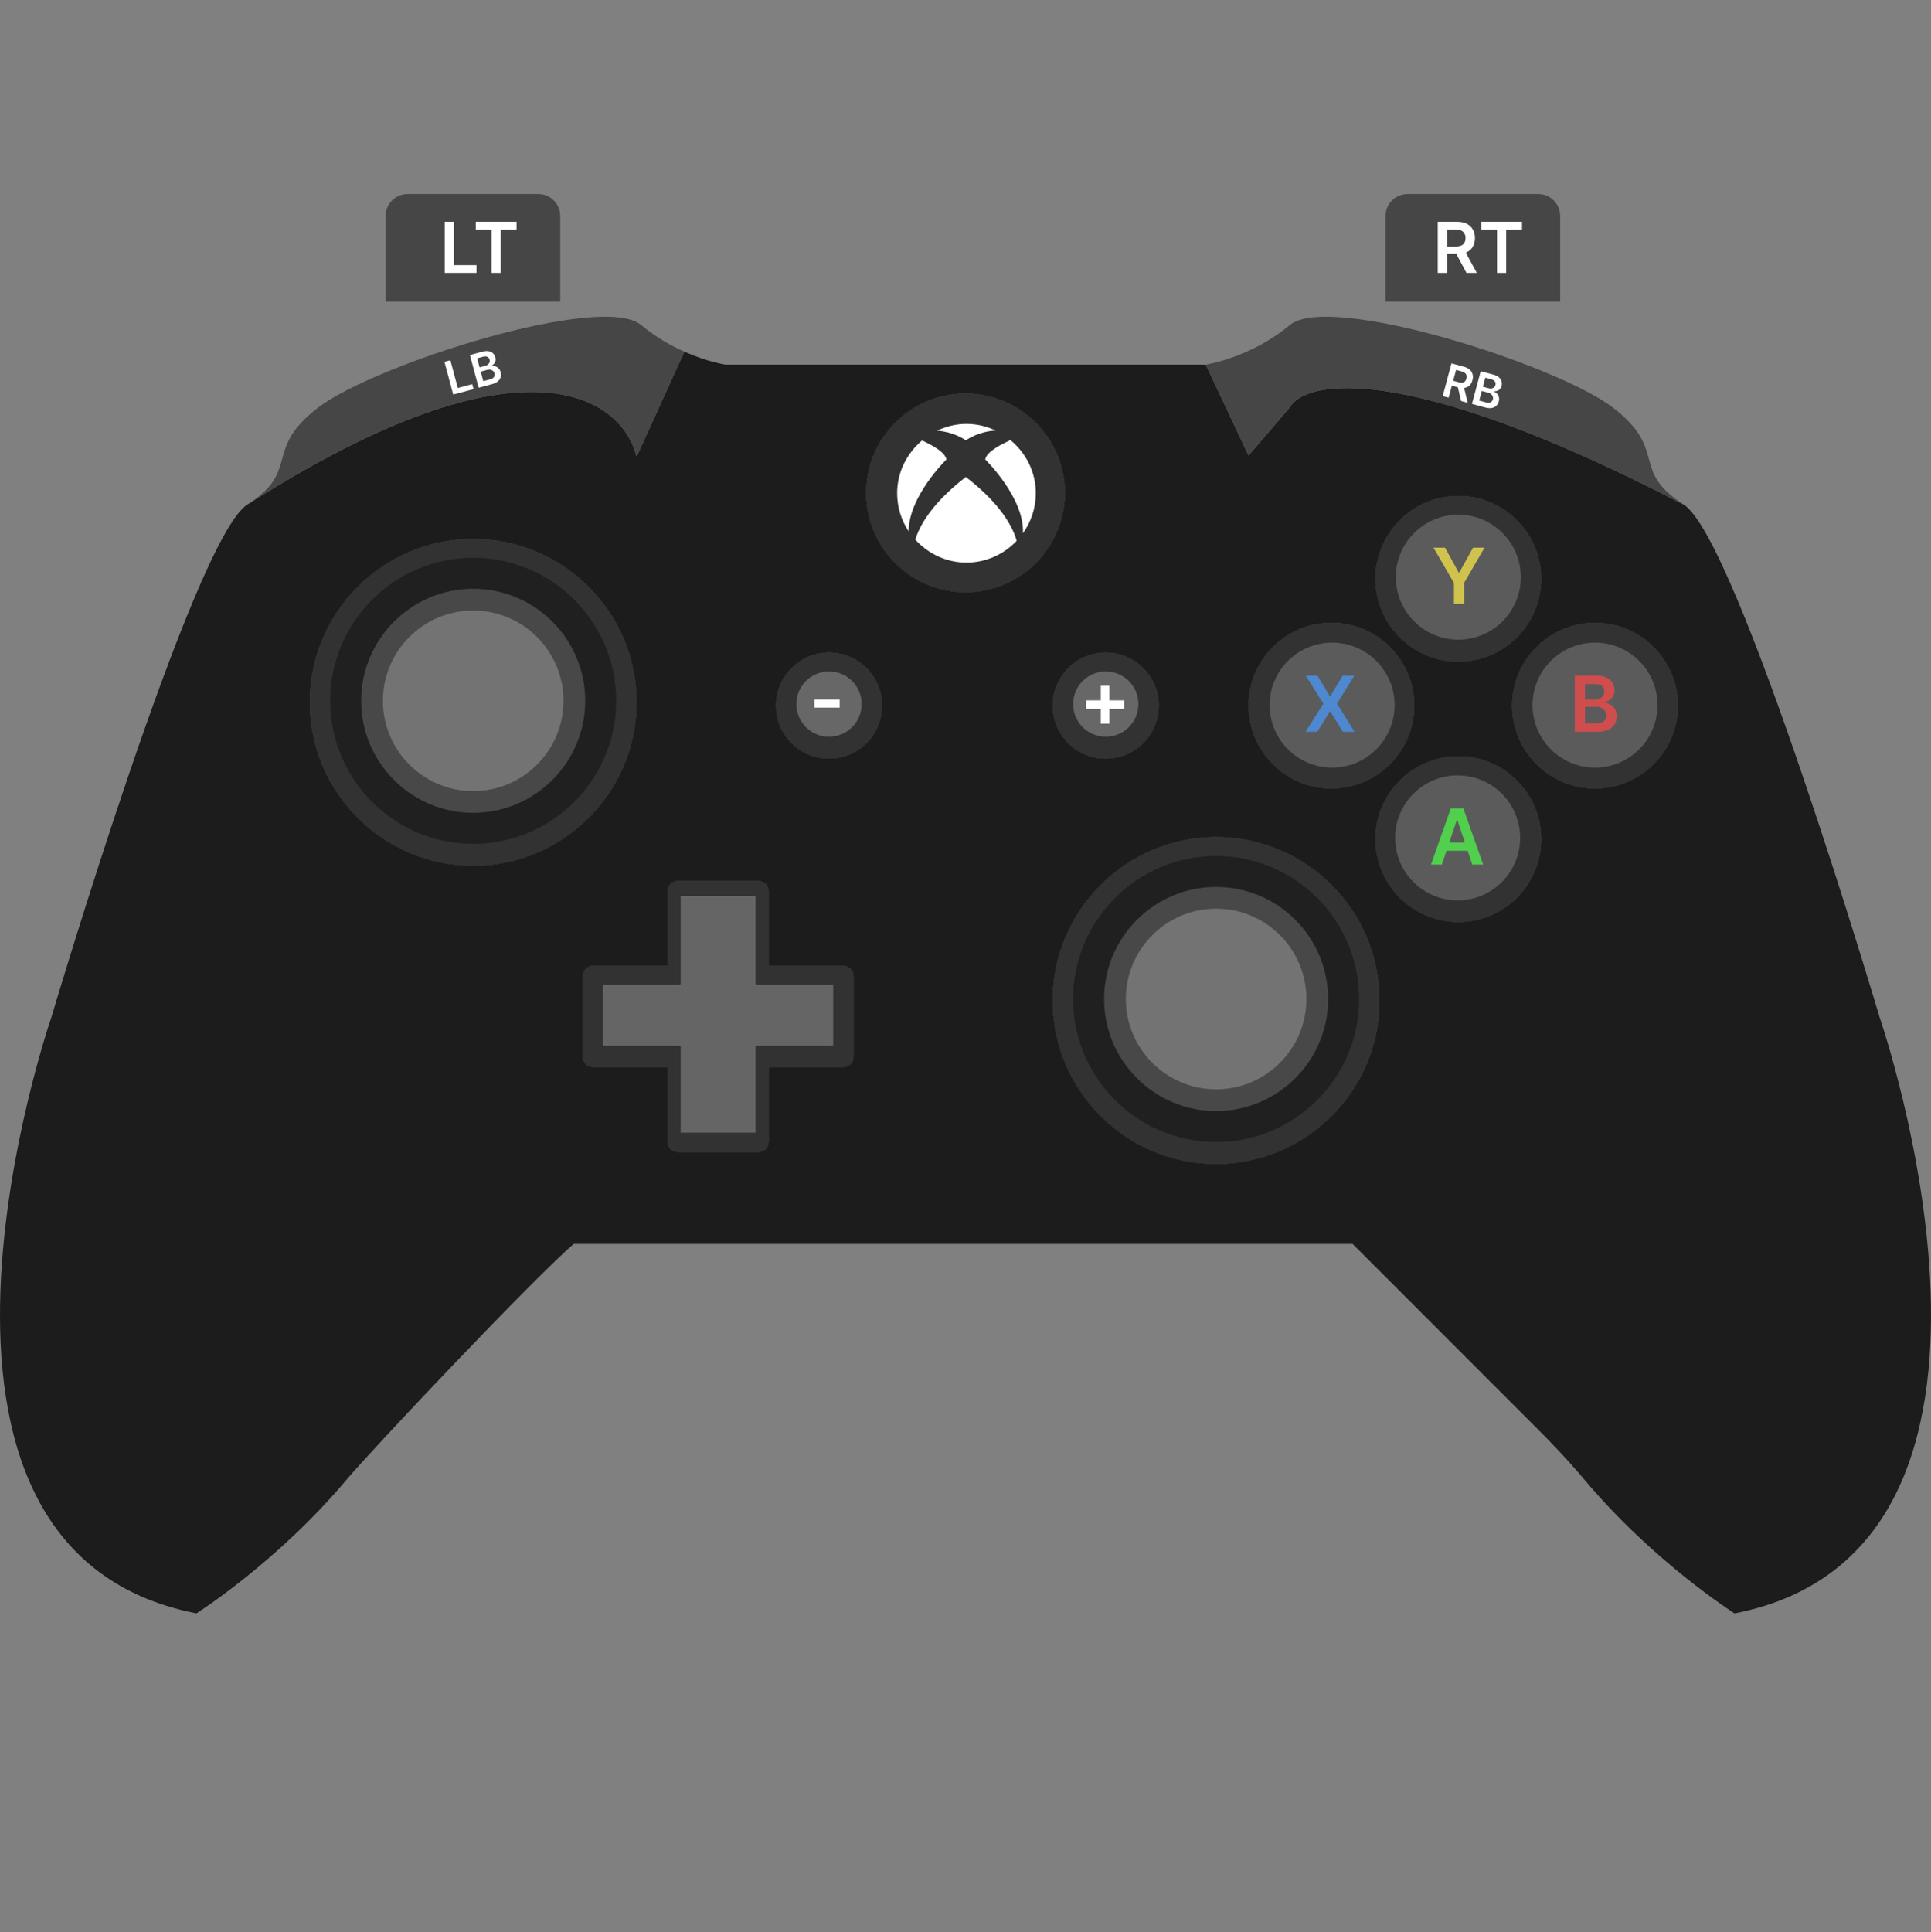 <svg width="1991" height="1992" viewBox="0 0 1991 1992" fill="none" xmlns="http://www.w3.org/2000/svg">
<rect x="0" y="0" width="1991" height="1992" fill="#808080" stroke="none"/>
<g id="xbox_one_black">
<g id="Vector">
<path d="M1503.63 511.242C1550.75 511.242 1589.06 549.58 1589.06 596.679C1589.06 643.777 1550.75 682.115 1503.63 682.115C1456.5 682.115 1418.19 643.798 1418.19 596.679C1418.19 549.56 1456.5 511.242 1503.63 511.242ZM1372.79 642.016C1419.89 642.016 1458.23 680.334 1458.23 727.453C1458.23 774.572 1419.92 812.889 1372.79 812.889C1325.67 812.889 1287.35 774.551 1287.35 727.453C1287.35 680.354 1325.67 642.016 1372.79 642.016ZM1140.11 672.789C1170.26 672.789 1194.77 697.325 1194.77 727.47C1194.77 757.615 1170.26 782.13 1140.11 782.13C1109.97 782.13 1085.45 757.615 1085.45 727.47C1085.45 697.325 1109.97 672.789 1140.11 672.789ZM487.901 892.528C395.009 892.528 319.42 816.943 319.42 724.047C319.42 631.155 395.005 555.591 487.901 555.591C580.797 555.591 656.358 631.155 656.358 724.047C656.358 816.943 580.793 892.528 487.901 892.528ZM880.106 1089.53C880.106 1095.33 875.4 1100.04 869.603 1100.04H792.549V1177.12C792.549 1182.91 787.842 1187.62 782.045 1187.62H698.857C693.059 1187.62 688.353 1182.92 688.353 1177.12V1100.04H611.299C605.501 1100.04 600.795 1095.33 600.795 1089.53V1006.35C600.795 1000.55 605.501 995.842 611.299 995.842H688.353V918.767C688.353 912.969 693.059 908.263 698.857 908.263H782.045C787.842 908.263 792.549 912.969 792.549 918.767V995.842H869.603C875.4 995.842 880.106 1000.55 880.106 1006.35V1089.53ZM854.774 782.113C824.629 782.113 800.114 757.597 800.114 727.453C800.114 697.308 824.629 672.768 854.774 672.768C884.919 672.768 909.434 697.304 909.434 727.453C909.434 757.601 884.895 782.113 854.774 782.113ZM995.52 610.567C939.03 610.567 893.088 564.601 893.088 508.135C893.088 451.67 939.054 405.704 995.52 405.704C1051.99 405.704 1097.95 451.67 1097.95 508.135C1097.95 564.601 1052.01 610.567 995.52 610.567ZM1253.91 1199.95C1161.02 1199.95 1085.45 1124.36 1085.45 1031.47C1085.45 938.576 1161.02 863.012 1253.91 863.012C1346.81 863.012 1422.37 938.576 1422.37 1031.47C1422.37 1124.36 1346.81 1199.95 1253.91 1199.95ZM1503.63 950.529C1456.5 950.529 1418.19 912.19 1418.19 865.092C1418.19 817.994 1456.5 779.655 1503.63 779.655C1550.75 779.655 1589.06 817.973 1589.06 865.092C1589.06 912.211 1550.74 950.529 1503.63 950.529ZM1644.56 812.889C1597.44 812.889 1559.12 774.551 1559.12 727.453C1559.12 680.354 1597.44 642.016 1644.56 642.016C1691.66 642.016 1730 680.334 1730 727.453C1730 774.572 1691.66 812.889 1644.56 812.889Z" fill="#1C1C1C"/>
<path fill-rule="evenodd" clip-rule="evenodd" d="M1243.26 375.875H995.733H995.314H747.764C747.764 375.875 729.387 373.156 705.561 362.543L656.358 470.874C641.968 410.882 541.542 336.77 254.953 520.256C199.157 555.927 53.091 1048.47 53.091 1048.47C53.091 1048.47 -137.132 1597.07 202.558 1663.31C202.558 1663.31 285.767 1610.66 357.11 1525.73C384.859 1492.69 551.009 1317.17 591.53 1282.44H1394.66L1577.84 1465.75C1598.87 1486.38 1618.12 1506.93 1633.89 1525.75C1705.23 1610.68 1788.44 1663.33 1788.44 1663.33C2128.13 1597.09 1937.91 1048.49 1937.91 1048.49C1937.91 1048.49 1791.87 555.907 1736.07 520.256C1449.5 371.612 1345.87 391.519 1329.88 420.052L1287.35 469.629L1243.26 375.875ZM1589.06 596.679C1589.06 549.58 1550.75 511.242 1503.63 511.242C1456.5 511.242 1418.19 549.56 1418.19 596.679C1418.19 643.798 1456.5 682.115 1503.63 682.115C1550.75 682.115 1589.06 643.777 1589.06 596.679ZM1458.23 727.453C1458.23 680.334 1419.89 642.016 1372.79 642.016C1325.67 642.016 1287.35 680.354 1287.35 727.453C1287.35 774.551 1325.67 812.889 1372.79 812.889C1419.92 812.889 1458.23 774.572 1458.23 727.453ZM1194.77 727.47C1194.77 697.325 1170.26 672.789 1140.11 672.789C1109.97 672.789 1085.45 697.325 1085.45 727.47C1085.45 757.615 1109.97 782.13 1140.11 782.13C1170.26 782.13 1194.77 757.615 1194.77 727.47ZM319.42 724.047C319.42 816.943 395.009 892.528 487.901 892.528C580.793 892.528 656.358 816.943 656.358 724.047C656.358 631.155 580.797 555.591 487.901 555.591C395.005 555.591 319.42 631.155 319.42 724.047ZM869.603 1100.04C875.4 1100.04 880.106 1095.33 880.106 1089.53V1006.35C880.106 1000.55 875.4 995.842 869.603 995.842H792.549V918.767C792.549 912.969 787.842 908.263 782.045 908.263H698.857C693.059 908.263 688.353 912.969 688.353 918.767V995.842H611.299C605.501 995.842 600.795 1000.55 600.795 1006.35V1089.53C600.795 1095.33 605.501 1100.04 611.299 1100.04H688.353V1177.12C688.353 1182.92 693.059 1187.62 698.857 1187.62H782.045C787.842 1187.62 792.549 1182.91 792.549 1177.12V1100.04H869.603ZM800.114 727.453C800.114 757.597 824.629 782.113 854.774 782.113C884.895 782.113 909.434 757.601 909.434 727.453C909.434 697.304 884.919 672.768 854.774 672.768C824.629 672.768 800.114 697.308 800.114 727.453ZM893.088 508.135C893.088 564.601 939.03 610.567 995.52 610.567C1052.01 610.567 1097.95 564.601 1097.95 508.135C1097.95 451.67 1051.99 405.704 995.52 405.704C939.054 405.704 893.088 451.67 893.088 508.135ZM1085.45 1031.47C1085.45 1124.36 1161.02 1199.95 1253.91 1199.95C1346.81 1199.95 1422.37 1124.36 1422.37 1031.47C1422.37 938.576 1346.81 863.012 1253.91 863.012C1161.02 863.012 1085.45 938.576 1085.45 1031.47ZM1418.19 865.092C1418.19 912.19 1456.5 950.529 1503.63 950.529C1550.74 950.529 1589.06 912.211 1589.06 865.092C1589.06 817.973 1550.75 779.655 1503.63 779.655C1456.5 779.655 1418.19 817.994 1418.19 865.092ZM1559.12 727.453C1559.12 774.551 1597.44 812.889 1644.56 812.889C1691.66 812.889 1730 774.572 1730 727.453C1730 680.334 1691.66 642.016 1644.56 642.016C1597.44 642.016 1559.12 680.354 1559.12 727.453Z" fill="#1C1C1C"/>
</g>
<g id="Vector_2">
<path d="M880.106 1089.53C880.106 1095.33 875.4 1100.04 869.603 1100.04H792.548V1177.11C792.548 1182.91 787.842 1187.62 782.045 1187.62H698.856C693.059 1187.62 688.353 1182.91 688.353 1177.11V1100.04H611.298C605.501 1100.04 600.795 1095.33 600.795 1089.53V1006.34C600.795 1000.55 605.501 995.839 611.298 995.839H688.353V918.764C688.353 912.966 693.059 908.26 698.856 908.26H782.045C787.842 908.26 792.548 912.966 792.548 918.764V995.839H869.603C875.4 995.839 880.106 1000.54 880.106 1006.34V1089.53Z" fill="#323232"/>
<path d="M487.901 892.526C395.009 892.526 319.42 816.94 319.42 724.045C319.42 631.152 395.005 555.588 487.901 555.588C580.797 555.588 656.358 631.152 656.358 724.045C656.358 816.94 580.793 892.526 487.901 892.526Z" fill="#323232"/>
<path d="M854.774 782.11C824.629 782.11 800.114 757.595 800.114 727.45C800.114 697.305 824.629 672.766 854.774 672.766C884.919 672.766 909.434 697.302 909.434 727.45C909.434 757.598 884.895 782.11 854.774 782.11Z" fill="#323232"/>
<path d="M995.52 610.564C939.03 610.564 893.088 564.598 893.088 508.133C893.088 451.667 939.054 405.701 995.52 405.701C1051.99 405.701 1097.95 451.667 1097.95 508.133C1097.95 564.598 1052.01 610.564 995.52 610.564Z" fill="#323232"/>
<path d="M1140.11 672.786C1170.26 672.786 1194.77 697.322 1194.77 727.467C1194.77 757.612 1170.26 782.127 1140.11 782.127C1109.97 782.127 1085.45 757.612 1085.45 727.467C1085.45 697.322 1109.97 672.786 1140.11 672.786Z" fill="#323232"/>
<path d="M1253.91 1199.95C1161.02 1199.95 1085.45 1124.36 1085.45 1031.47C1085.45 938.573 1161.02 863.009 1253.91 863.009C1346.81 863.009 1422.37 938.573 1422.37 1031.47C1422.37 1124.36 1346.81 1199.95 1253.91 1199.95Z" fill="#323232"/>
<path d="M1503.63 950.526C1456.5 950.526 1418.19 912.187 1418.19 865.089C1418.19 817.991 1456.5 779.652 1503.63 779.652C1550.75 779.652 1589.06 817.97 1589.06 865.089C1589.06 912.208 1550.74 950.526 1503.63 950.526Z" fill="#323232"/>
<path d="M1372.79 642.013C1419.89 642.013 1458.23 680.331 1458.23 727.45C1458.23 774.569 1419.92 812.886 1372.79 812.886C1325.67 812.886 1287.35 774.548 1287.35 727.45C1287.35 680.352 1325.67 642.013 1372.79 642.013Z" fill="#323232"/>
<path d="M1503.63 511.239C1550.75 511.239 1589.06 549.578 1589.06 596.676C1589.06 643.774 1550.75 682.112 1503.63 682.112C1456.5 682.112 1418.19 643.795 1418.19 596.676C1418.19 549.557 1456.5 511.239 1503.63 511.239Z" fill="#323232"/>
<path d="M1644.56 812.886C1597.44 812.886 1559.12 774.548 1559.12 727.45C1559.12 680.352 1597.44 642.013 1644.56 642.013C1691.66 642.013 1730 680.331 1730 727.45C1730 774.569 1691.66 812.886 1644.56 812.886Z" fill="#323232"/>
</g>
<g id="Button_Home">
<path id="Vector_3" d="M1041.81 453.664C1032.22 458.22 1017.32 465.539 1015.85 473.654C1015.85 473.654 1056.47 513.247 1054.71 549.74C1063 538.067 1068 523.887 1068 508.505C1068 486.36 1057.67 466.793 1041.81 453.664Z" fill="white"/>
<path id="Vector_4" d="M995.838 491.711C959.658 519.649 947.726 543.122 943.761 556.326C956.853 570.748 975.553 579.986 996.519 579.986C1016.92 579.986 1035.23 571.302 1048.27 557.544C1044.69 544.602 1033.16 520.535 995.838 491.711Z" fill="white"/>
<path id="Vector_5" d="M1026.54 443.874C1017.38 439.595 1007.27 437.031 996.52 437.031C985.66 437.031 975.479 439.65 966.24 444.001C982.487 445.257 993.218 452.152 995.836 454.035C998.53 452.118 1009.63 444.89 1026.54 443.874Z" fill="white"/>
<path id="Vector_6" d="M950.734 454.09C935.153 467.203 925.028 486.602 925.028 508.527C925.028 523.077 929.455 536.592 936.94 547.879C936.608 511.92 975.831 473.673 975.831 473.673C974.412 465.799 960.34 458.664 950.734 454.09Z" fill="white"/>
</g>
<path id="Vector_7" d="M771.54 1004.77V927.691H709.359V1004.77C709.359 1010.56 704.653 1015.27 698.855 1015.27H621.801V1077.45H698.855C704.653 1077.45 709.359 1082.16 709.359 1087.96V1165.03H771.54V1087.96C771.54 1082.16 776.246 1077.45 782.043 1077.45H859.098V1015.27H782.043C776.246 1015.27 771.54 1010.57 771.54 1004.77Z" fill="#656565"/>
<path id="Button_ZL" d="M328.249 420.049C385.995 375.872 620.395 301.149 661.15 335.117C676.105 347.583 691.749 356.388 705.561 362.54L656.358 470.871C641.971 410.892 541.584 336.798 255.133 520.138C310.663 484.541 270.561 464.159 328.249 420.049Z" fill="#464646"/>
<path id="Button_ZR" d="M1662.78 420.048C1720.53 464.204 1680.28 484.58 1736.07 520.251C1449.5 371.608 1345.87 391.514 1329.88 420.048L1287.35 469.625L1243.26 375.871C1243.26 375.871 1289.1 369.085 1329.88 335.116C1370.65 301.147 1605.02 375.891 1662.78 420.048Z" fill="#464646"/>
<path id="Vector_8" d="M1253.91 882.457C1172.61 882.457 1106.46 948.589 1106.46 1029.91C1106.46 1111.23 1172.61 1177.38 1253.91 1177.38C1335.21 1177.38 1401.36 1111.23 1401.36 1029.91C1401.36 948.589 1335.21 882.457 1253.91 882.457ZM1253.91 1144.02C1190.99 1144.02 1139.8 1092.8 1139.8 1029.89C1139.8 966.97 1190.99 915.777 1253.91 915.777C1316.83 915.777 1368.02 966.974 1368.02 1029.89C1368.02 1092.8 1316.83 1144.02 1253.91 1144.02Z" fill="#202020"/>
<path id="Button_B" d="M1644.56 791.363C1680.15 791.363 1708.99 762.517 1708.99 726.933C1708.99 691.35 1680.15 662.504 1644.56 662.504C1608.98 662.504 1580.13 691.35 1580.13 726.933C1580.13 762.517 1608.98 791.363 1644.56 791.363Z" fill="#5B5B5B"/>
<path id="Button_A" d="M1502.93 928.245C1538.51 928.245 1567.36 899.399 1567.36 863.816C1567.36 828.233 1538.51 799.387 1502.93 799.387C1467.34 799.387 1438.5 828.233 1438.5 863.816C1438.5 899.399 1467.34 928.245 1502.93 928.245Z" fill="#5B5B5B"/>
<path id="Analog_C_Stick" d="M1358.21 1029.91V1029.9C1358.19 972.383 1311.44 925.601 1253.91 925.601C1196.38 925.601 1149.61 972.38 1149.61 1029.91C1149.61 1087.43 1196.38 1134.23 1253.91 1134.23C1311.44 1134.23 1358.21 1087.45 1358.21 1029.91Z" fill="#737373" stroke="#484848" stroke-width="22.399"/>
<path id="Button_Start" d="M1140.11 759.528C1158.7 759.528 1173.77 744.462 1173.77 725.876C1173.77 707.29 1158.7 692.223 1140.11 692.223C1121.53 692.223 1106.46 707.29 1106.46 725.876C1106.46 744.462 1121.53 759.528 1140.11 759.528Z" fill="#676767"/>
<path id="Button_Y" d="M1503.63 659.46C1539.21 659.46 1568.06 630.614 1568.06 595.031C1568.06 559.448 1539.21 530.602 1503.63 530.602C1468.04 530.602 1439.2 559.448 1439.2 595.031C1439.2 630.614 1468.04 659.46 1503.63 659.46Z" fill="#5B5B5B"/>
<path id="Vector_9" d="M487.902 575.039C406.584 575.039 340.432 641.171 340.432 722.492C340.432 803.813 406.584 869.962 487.902 869.962C569.202 869.962 635.355 803.81 635.355 722.492C635.355 641.174 569.219 575.039 487.902 575.039ZM487.902 836.58C424.986 836.58 373.789 785.383 373.789 722.468C373.789 659.552 424.986 608.356 487.902 608.356C550.821 608.356 602.014 659.552 602.014 722.468C602.014 785.387 550.838 836.58 487.902 836.58Z" fill="#202020"/>
<path id="Button_Select" d="M854.775 759.528C873.361 759.528 888.428 744.462 888.428 725.876C888.428 707.29 873.361 692.223 854.775 692.223C836.189 692.223 821.122 707.29 821.122 725.876C821.122 744.462 836.189 759.528 854.775 759.528Z" fill="#676767"/>
<path id="Button_X" d="M1373.51 791.363C1409.09 791.363 1437.94 762.517 1437.94 726.933C1437.94 691.35 1409.09 662.504 1373.51 662.504C1337.93 662.504 1309.08 691.35 1309.08 726.933C1309.08 762.517 1337.93 791.363 1373.51 791.363Z" fill="#5B5B5B"/>
<path id="A" d="M1486.68 891.32H1475.48L1495.87 833.4H1508.82L1529.24 891.32H1518.04L1502.57 845.278H1502.12L1486.68 891.32ZM1487.04 868.61H1517.59V877.038H1487.04V868.61Z" fill="#50D04D"/>
<path id="B" d="M1623.73 754.438V696.517H1645.9C1650.09 696.517 1653.57 697.177 1656.34 698.497C1659.13 699.798 1661.21 701.58 1662.59 703.842C1663.98 706.105 1664.68 708.669 1664.68 711.535C1664.68 713.892 1664.23 715.909 1663.32 717.587C1662.42 719.246 1661.2 720.594 1659.68 721.631C1658.15 722.668 1656.44 723.413 1654.56 723.865V724.431C1656.61 724.544 1658.58 725.176 1660.47 726.326C1662.37 727.457 1663.93 729.06 1665.13 731.134C1666.34 733.208 1666.94 735.715 1666.94 738.657C1666.94 741.654 1666.22 744.351 1664.77 746.745C1663.31 749.121 1661.13 750.997 1658.2 752.373C1655.28 753.749 1651.61 754.438 1647.17 754.438H1623.73ZM1634.22 745.67H1645.51C1649.31 745.67 1652.06 744.944 1653.74 743.493C1655.43 742.022 1656.28 740.137 1656.28 737.836C1656.28 736.121 1655.86 734.575 1655.01 733.198C1654.16 731.803 1652.95 730.71 1651.39 729.918C1649.82 729.107 1647.96 728.702 1645.79 728.702H1634.22V745.67ZM1634.22 721.15H1644.6C1646.41 721.15 1648.04 720.821 1649.49 720.161C1650.95 719.482 1652.09 718.53 1652.92 717.304C1653.76 716.06 1654.19 714.589 1654.19 712.892C1654.19 710.649 1653.4 708.801 1651.81 707.349C1650.25 705.897 1647.92 705.172 1644.83 705.172H1634.22V721.15Z" fill="#D04D4D"/>
<path id="X" d="M1358.41 696.517L1371.17 717.728H1371.62L1384.43 696.517H1396.39L1378.55 725.477L1396.68 754.438H1384.52L1371.62 733.368H1371.17L1358.27 754.438H1346.17L1364.46 725.477L1346.39 696.517H1358.41Z" fill="#4D88D0"/>
<path id="Y" d="M1478.05 564.615H1489.9L1504.06 590.238H1504.63L1518.8 564.615H1530.65L1509.58 600.928V622.535H1499.11V600.928L1478.05 564.615Z" fill="#D0C34D"/>
<path id="Analog_Stick" d="M487.9 618.183C430.374 618.183 383.596 664.962 383.596 722.488C383.596 780.014 430.374 826.792 487.9 826.792C545.43 826.792 592.204 780.014 592.204 722.488C592.204 664.962 545.426 618.183 487.9 618.183Z" fill="#737373" stroke="#484848" stroke-width="22.399"/>
<rect id="Dpad_Up" x="701.827" y="923.828" width="77.151" height="92.084" fill="#656565"/>
<rect id="Dpad_Down" x="701.827" y="1075.64" width="77.151" height="92.084" fill="#656565"/>
<rect id="Dpad_Left" x="701.827" y="1015.91" width="62.219" height="79.64" transform="rotate(90 701.827 1015.91)" fill="#656565"/>
<rect id="Dpad_Right" x="858.619" y="1015.91" width="62.219" height="79.64" transform="rotate(90 858.619 1015.91)" fill="#656565"/>
<path id="-" d="M865.773 721.123V729.551H839.697V721.123H865.773Z" fill="white"/>
<path id="+" d="M1135.02 746.039V706.898H1143.9V746.039H1135.02ZM1119.89 730.908V722.028H1159.03V730.908H1119.89Z" fill="white"/>
<path id="Button_R" d="M1428.6 253.653V310.976H1608.65V253.653V222.648C1608.65 210.14 1598.51 200 1586 200H1451.24C1438.74 200 1428.6 210.14 1428.6 222.648V253.653Z" fill="#464646"/>
<path id="Button_L" d="M397.597 253.653V310.976H577.65V253.653V222.648C577.65 210.14 567.51 200 555.002 200H420.245C407.737 200 397.597 210.14 397.597 222.648V253.653Z" fill="#464646"/>
<path id="RT" d="M1482.41 281.324V228.616H1502.18C1506.23 228.616 1509.62 229.319 1512.37 230.726C1515.13 232.133 1517.22 234.106 1518.62 236.646C1520.05 239.168 1520.76 242.11 1520.76 245.473C1520.76 248.853 1520.04 251.787 1518.6 254.275C1517.17 256.746 1515.07 258.659 1512.29 260.014C1509.51 261.353 1506.1 262.022 1502.05 262.022H1487.97V254.095H1500.76C1503.13 254.095 1505.07 253.769 1506.58 253.117C1508.09 252.448 1509.2 251.478 1509.92 250.209C1510.66 248.922 1511.03 247.343 1511.03 245.473C1511.03 243.603 1510.66 242.007 1509.92 240.686C1509.19 239.348 1508.06 238.336 1506.55 237.649C1505.04 236.946 1503.1 236.594 1500.71 236.594H1491.96V281.324H1482.41ZM1509.64 257.441L1522.69 281.324H1512.03L1499.22 257.441H1509.64ZM1527.23 236.62V228.616H1569.29V236.62H1552.99V281.324H1543.52V236.62H1527.23Z" fill="white"/>
<path id="RB" d="M1487.53 408.354L1496.57 374.634L1509.21 378.023C1511.8 378.717 1513.86 379.749 1515.37 381.12C1516.9 382.493 1517.89 384.113 1518.36 385.979C1518.84 387.836 1518.79 389.841 1518.21 391.992C1517.63 394.155 1516.67 395.908 1515.32 397.253C1513.98 398.589 1512.31 399.453 1510.3 399.843C1508.29 400.223 1506 400.066 1503.4 399.372L1494.4 396.959L1495.76 391.887L1503.94 394.08C1505.45 394.486 1506.75 394.61 1507.83 394.451C1508.91 394.282 1509.79 393.853 1510.47 393.164C1511.16 392.468 1511.67 391.521 1511.99 390.325C1512.31 389.128 1512.35 388.044 1512.1 387.072C1511.86 386.09 1511.31 385.25 1510.46 384.552C1509.62 383.843 1508.43 383.284 1506.91 382.875L1501.31 381.375L1493.64 409.991L1487.53 408.354ZM1509.05 397.742L1513.3 415.258L1506.48 413.432L1502.38 395.956L1509.05 397.742ZM1517.69 416.434L1526.72 382.714L1539.63 386.173C1542.07 386.826 1543.99 387.753 1545.4 388.954C1546.82 390.146 1547.75 391.509 1548.2 393.04C1548.66 394.575 1548.67 396.177 1548.22 397.845C1547.85 399.217 1547.28 400.321 1546.49 401.157C1545.7 401.982 1544.78 402.577 1543.73 402.942C1542.68 403.308 1541.57 403.475 1540.4 403.445L1540.32 403.774C1541.49 404.16 1542.54 404.835 1543.46 405.799C1544.39 406.755 1545.05 407.93 1545.43 409.326C1545.81 410.722 1545.77 412.276 1545.31 413.988C1544.84 415.733 1544 417.19 1542.78 418.357C1541.56 419.514 1540 420.265 1538.08 420.61C1536.16 420.955 1533.92 420.783 1531.34 420.091L1517.69 416.434ZM1525.16 412.967L1531.73 414.727C1533.95 415.321 1535.66 415.326 1536.86 414.743C1538.08 414.152 1538.87 413.186 1539.23 411.847C1539.5 410.848 1539.49 409.882 1539.21 408.948C1538.94 408.004 1538.4 407.179 1537.62 406.474C1536.83 405.758 1535.81 405.231 1534.55 404.892L1527.81 403.088L1525.16 412.967ZM1528.99 398.692L1535.03 400.311C1536.09 400.593 1537.09 400.656 1538.03 400.498C1538.99 400.329 1539.8 399.953 1540.47 399.369C1541.16 398.777 1541.64 397.987 1541.9 396.999C1542.25 395.693 1542.08 394.493 1541.38 393.401C1540.7 392.312 1539.46 391.526 1537.66 391.044L1531.48 389.389L1528.99 398.692Z" fill="white"/>
<path id="LB" d="M467.291 406.777L458.256 373.057L464.365 371.42L472.028 400.019L486.879 396.04L488.251 401.161L467.291 406.777ZM493.553 399.74L484.517 366.02L497.426 362.562C499.862 361.909 501.991 361.75 503.81 362.086C505.637 362.408 507.128 363.121 508.282 364.223C509.448 365.323 510.254 366.707 510.701 368.375C511.068 369.747 511.12 370.992 510.855 372.11C510.587 373.217 510.089 374.192 509.362 375.034C508.634 375.876 507.757 376.575 506.73 377.133L506.818 377.462C508.032 377.207 509.278 377.268 510.555 377.643C511.84 378.005 512.996 378.695 514.022 379.714C515.048 380.734 515.79 382.099 516.249 383.812C516.716 385.557 516.714 387.24 516.243 388.86C515.768 390.47 514.788 391.903 513.301 393.16C511.814 394.417 509.781 395.391 507.202 396.083L493.553 399.74ZM498.293 392.999L504.863 391.239C507.08 390.645 508.564 389.794 509.314 388.687C510.073 387.566 510.273 386.336 509.914 384.997C509.646 383.998 509.158 383.165 508.449 382.496C507.738 381.816 506.865 381.367 505.83 381.15C504.793 380.923 503.643 380.978 502.38 381.316L495.646 383.12L498.293 392.999ZM494.468 378.724L500.511 377.105C501.565 376.823 502.463 376.376 503.205 375.766C503.944 375.144 504.46 374.412 504.752 373.569C505.051 372.712 505.069 371.79 504.804 370.802C504.454 369.496 503.705 368.544 502.557 367.945C501.419 367.344 499.95 367.285 498.15 367.767L491.976 369.422L494.468 378.724Z" fill="white"/>
<path id="LT" d="M458.526 281.324V228.616H468.074V273.32H491.288V281.324H458.526ZM490.536 236.62V228.616H532.589V236.62H516.298V281.324H506.827V236.62H490.536Z" fill="white"/>
</g>
</svg>
